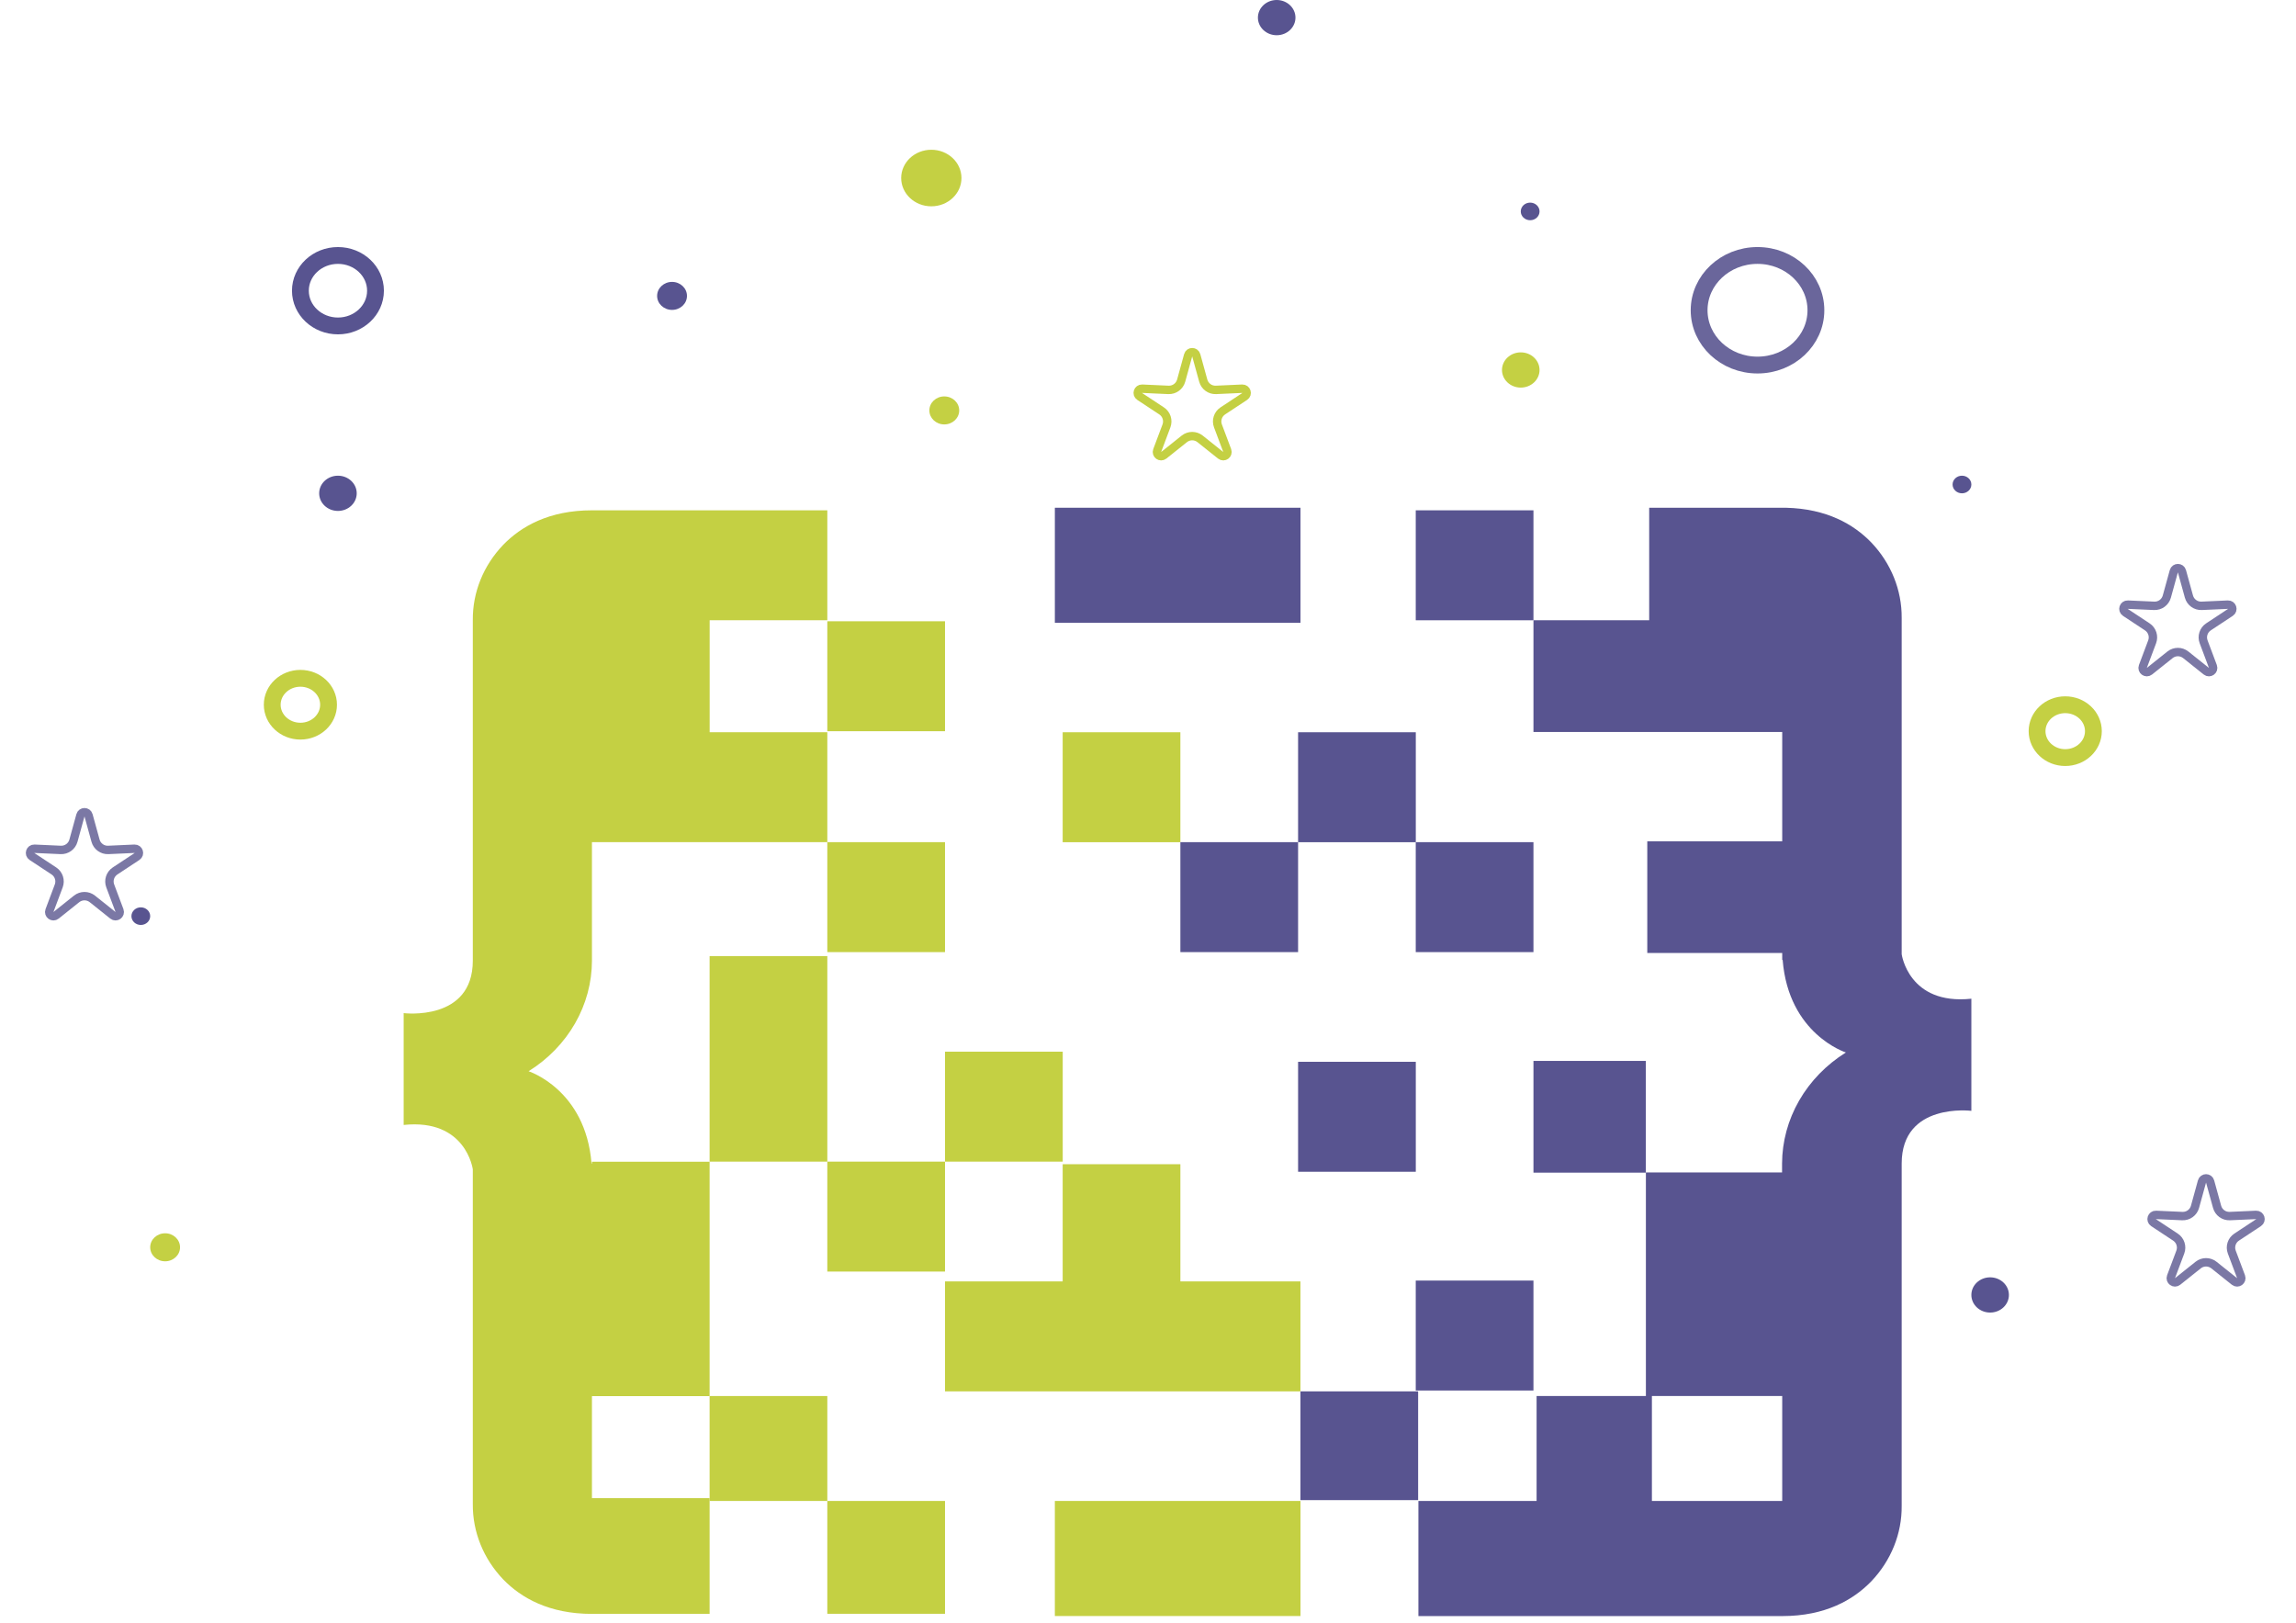 <svg width="273" height="193" viewBox="0 0 273 193" fill="none" xmlns="http://www.w3.org/2000/svg">
<g id="inicio_sesion">
<path id="circle15" d="M40.183 60.744C41.416 60.744 42.415 59.806 42.415 58.649C42.415 57.492 41.416 56.555 40.183 56.555C38.95 56.555 37.95 57.492 37.95 58.649C37.95 59.806 38.95 60.744 40.183 60.744Z" fill="#585490"/>
<path id="circle14" d="M236.632 156.049C237.865 156.049 238.865 155.111 238.865 153.954C238.865 152.798 237.865 151.86 236.632 151.86C235.399 151.86 234.4 152.798 234.4 153.954C234.4 155.111 235.399 156.049 236.632 156.049Z" fill="#585490"/>
<path id="circle13" d="M151.802 4.189C153.035 4.189 154.034 3.251 154.034 2.095C154.034 0.938 153.035 0 151.802 0C150.569 0 149.569 0.938 149.569 2.095C149.569 3.251 150.569 4.189 151.802 4.189Z" fill="#585490"/>
<path id="circle12" d="M180.823 46.081C182.056 46.081 183.055 45.144 183.055 43.987C183.055 42.83 182.056 41.892 180.823 41.892C179.59 41.892 178.59 42.83 178.59 43.987C178.59 45.144 179.59 46.081 180.823 46.081Z" fill="#C4D043"/>
<path id="circle11" d="M233.284 58.649C233.9 58.649 234.4 58.18 234.4 57.602C234.4 57.024 233.9 56.555 233.284 56.555C232.667 56.555 232.167 57.024 232.167 57.602C232.167 58.18 232.667 58.649 233.284 58.649Z" fill="#585490"/>
<path id="circle10" d="M181.939 26.183C182.555 26.183 183.055 25.714 183.055 25.135C183.055 24.557 182.555 24.088 181.939 24.088C181.322 24.088 180.823 24.557 180.823 25.135C180.823 25.714 181.322 26.183 181.939 26.183Z" fill="#585490"/>
<path id="circle9" d="M16.743 109.967C17.359 109.967 17.859 109.499 17.859 108.92C17.859 108.342 17.359 107.873 16.743 107.873C16.127 107.873 15.627 108.342 15.627 108.92C15.627 109.499 16.127 109.967 16.743 109.967Z" fill="#585490"/>
<path id="circle8" d="M79.908 36.844C80.888 36.844 81.683 36.099 81.683 35.179C81.683 34.259 80.888 33.514 79.908 33.514C78.928 33.514 78.133 34.259 78.133 35.179C78.133 36.099 78.928 36.844 79.908 36.844Z" fill="#585490"/>
<path id="circle7" d="M19.634 149.954C20.614 149.954 21.408 149.208 21.408 148.288C21.408 147.369 20.614 146.623 19.634 146.623C18.654 146.623 17.859 147.369 17.859 148.288C17.859 149.208 18.654 149.954 19.634 149.954Z" fill="#C4D043"/>
<path id="circle6" d="M112.277 50.459C113.258 50.459 114.052 49.714 114.052 48.794C114.052 47.874 113.258 47.129 112.277 47.129C111.297 47.129 110.503 47.874 110.503 48.794C110.503 49.714 111.297 50.459 112.277 50.459Z" fill="#C4D043"/>
<path id="circle5" d="M40.183 38.751C42.649 38.751 44.648 36.875 44.648 34.561C44.648 32.248 42.649 30.372 40.183 30.372C37.717 30.372 35.718 32.248 35.718 34.561C35.718 36.875 37.717 38.751 40.183 38.751Z" stroke="#585490" stroke-width="2" stroke-miterlimit="10"/>
<path id="circle4" d="M245.562 90.069C247.411 90.069 248.91 88.662 248.91 86.927C248.91 85.191 247.411 83.785 245.562 83.785C243.712 83.785 242.213 85.191 242.213 86.927C242.213 88.662 243.712 90.069 245.562 90.069Z" stroke="#C4D043" stroke-width="2" stroke-miterlimit="10"/>
<path id="circle3" d="M35.718 86.927C37.567 86.927 39.066 85.52 39.066 83.784C39.066 82.049 37.567 80.643 35.718 80.643C33.869 80.643 32.369 82.049 32.369 83.784C32.369 85.52 33.869 86.927 35.718 86.927Z" stroke="#C4D043" stroke-width="2" stroke-miterlimit="10"/>
<path id="circle2" d="M208.973 43.401C212.807 43.401 215.916 40.484 215.916 36.886C215.916 33.289 212.807 30.372 208.973 30.372C205.139 30.372 202.03 33.289 202.03 36.886C202.03 40.484 205.139 43.401 208.973 43.401Z" stroke="#6A669B" stroke-width="2" stroke-miterlimit="10"/>
<path id="circle1" d="M110.737 24.528C112.716 24.528 114.32 23.023 114.32 21.166C114.32 19.309 112.716 17.804 110.737 17.804C108.758 17.804 107.154 19.309 107.154 21.166C107.154 23.023 108.758 24.528 110.737 24.528Z" fill="#C4D043"/>
<g id="logo_hackademy">
<path id="Vector" d="M84.38 73.737V87.057H98.37V100.123H70.384V114.211C70.381 116.811 69.692 119.371 68.378 121.664C67.064 123.958 65.167 125.913 62.852 127.359C62.852 127.359 69.638 129.533 70.334 138.334H70.384V138.115H84.374V165.984H70.384V178.116H84.374V191.873H70.384C65.287 191.873 61.967 189.971 59.842 187.786C57.484 185.323 56.192 182.129 56.218 178.825V139.019C56.218 139.019 55.415 132.959 47.996 133.744V120.448C47.996 120.448 56.218 121.482 56.218 114.211V73.714C56.191 70.413 57.483 67.222 59.842 64.765C61.967 62.579 65.287 60.671 70.378 60.671H98.37V73.737H84.38Z" fill="#C4D043"/>
<path id="Vector_2" d="M98.37 113.667H84.374V138.104H98.37V113.667Z" fill="#C4D043"/>
<path id="Vector_3" d="M98.37 165.972H84.374V178.447H98.37V165.972Z" fill="#C4D043"/>
<path id="Vector_4" d="M112.365 73.861H98.369V86.933H112.365V73.861Z" fill="#C4D043"/>
<path id="Vector_5" d="M168.342 87.057H154.346V100.129H168.342V87.057Z" fill="#585490"/>
<path id="Vector_6" d="M168.342 126.237H154.346V139.309H168.342V126.237Z" fill="#585490"/>
<path id="Vector_7" d="M182.331 60.671H168.336V73.743H182.331V60.671Z" fill="#585490"/>
<path id="Vector_8" d="M182.331 100.123H168.336V113.195H182.331V100.123Z" fill="#585490"/>
<path id="Vector_9" d="M182.331 152.245H168.336V165.316H182.331V152.245Z" fill="#585490"/>
<path id="Vector_10" d="M168.62 165.417H154.625V178.347H168.62V165.417Z" fill="#585490"/>
<path id="Vector_11" d="M126.361 125.032H112.365V138.104H126.361V125.032Z" fill="#C4D043"/>
<path id="Vector_12" d="M154.625 152.345V165.417H112.365V152.345H126.355V138.411H140.351V152.345H154.625Z" fill="#C4D043"/>
<path id="Vector_13" d="M154.631 178.447H125.425V192.127H154.631V178.447Z" fill="#C4D043"/>
<path id="Vector_14" d="M154.631 60.364H125.425V74.044H154.631V60.364Z" fill="#585490"/>
<path id="Vector_15" d="M112.365 100.123H98.369V113.195H112.365V100.123Z" fill="#C4D043"/>
<path id="Vector_16" d="M140.35 87.057H126.355V100.129H140.35V87.057Z" fill="#C4D043"/>
<path id="Vector_17" d="M154.346 100.123H140.35V113.195H154.346V100.123Z" fill="#585490"/>
<path id="Vector_18" d="M112.365 138.104H98.369V151.175H112.365V138.104Z" fill="#C4D043"/>
<path id="Vector_19" d="M112.365 178.447H98.369V191.861H112.365V178.447Z" fill="#C4D043"/>
<path id="Vector_20" d="M195.695 126.131H182.332V139.415H195.695V126.131Z" fill="#585490"/>
<path id="Vector_21" d="M226.115 113.443V73.46C226.138 70.159 224.852 66.966 222.504 64.499C220.423 62.343 217.217 60.477 212.328 60.364H196.093V73.737H182.332V87.022H211.91V100.017H195.866V113.301H211.91V114.116H211.961C212.663 122.976 219.481 125.126 219.481 125.126C217.154 126.579 215.245 128.543 213.921 130.846C212.598 133.149 211.901 135.72 211.891 138.334V139.391H195.701V165.972H182.705V178.447H168.652V192.133H211.91C217.033 192.133 220.36 190.213 222.504 187.998C224.86 185.526 226.148 182.324 226.115 179.014V138.334C226.115 131.027 234.4 132.067 234.4 132.067V118.735C226.931 119.527 226.115 113.443 226.115 113.443ZM211.91 178.447H196.416V165.972H211.91V178.447Z" fill="#585490"/>
</g>
<path id="star4" d="M141.274 42.238C141.409 41.748 142.103 41.748 142.238 42.238L143.07 45.254C143.256 45.929 143.884 46.385 144.583 46.354L147.709 46.212C148.216 46.19 148.431 46.85 148.007 47.129L145.395 48.852C144.811 49.238 144.571 49.976 144.817 50.632L145.917 53.561C146.096 54.036 145.534 54.444 145.137 54.127L142.692 52.176C142.144 51.739 141.368 51.739 140.82 52.176L138.375 54.127C137.978 54.444 137.416 54.036 137.595 53.561L138.695 50.632C138.941 49.976 138.701 49.238 138.117 48.852L135.505 47.129C135.081 46.85 135.296 46.19 135.803 46.212L138.929 46.354C139.628 46.385 140.256 45.929 140.443 45.254L141.274 42.238Z" stroke="#C4D043"/>
<path id="star3" d="M9.564 96.931C9.699 96.442 10.393 96.442 10.528 96.931L11.359 99.947C11.545 100.622 12.174 101.079 12.873 101.047L15.998 100.906C16.506 100.883 16.72 101.543 16.296 101.823L13.685 103.545C13.1 103.931 12.86 104.67 13.107 105.325L14.207 108.254C14.385 108.729 13.824 109.137 13.427 108.821L10.981 106.869C10.434 106.432 9.657 106.432 9.11 106.869L6.664 108.821C6.268 109.137 5.706 108.729 5.885 108.254L6.985 105.325C7.231 104.67 6.991 103.931 6.407 103.545L3.795 101.823C3.371 101.543 3.586 100.883 4.093 100.906L7.218 101.047C7.918 101.079 8.546 100.622 8.732 99.947L9.564 96.931Z" stroke="#7B78A5"/>
<path id="star2" d="M258.474 67.91C258.609 67.421 259.303 67.421 259.438 67.91L260.269 70.926C260.456 71.601 261.084 72.058 261.783 72.026L264.909 71.885C265.416 71.862 265.631 72.522 265.207 72.802L262.595 74.525C262.011 74.91 261.771 75.649 262.017 76.304L263.117 79.233C263.296 79.708 262.734 80.117 262.337 79.8L259.891 77.848C259.344 77.412 258.568 77.412 258.02 77.848L255.575 79.8C255.178 80.117 254.616 79.708 254.795 79.233L255.895 76.304C256.141 75.649 255.901 74.91 255.317 74.525L252.705 72.802C252.281 72.522 252.496 71.862 253.003 71.885L256.129 72.026C256.828 72.058 257.456 71.601 257.642 70.926L258.474 67.91Z" stroke="#7B78A5"/>
<path id="star1" d="M261.822 140.462C261.957 139.973 262.652 139.973 262.787 140.462L263.618 143.479C263.804 144.153 264.432 144.61 265.132 144.578L268.257 144.437C268.765 144.414 268.979 145.074 268.555 145.354L265.944 147.077C265.359 147.462 265.119 148.201 265.365 148.856L266.466 151.785C266.644 152.261 266.083 152.669 265.686 152.352L263.24 150.4C262.693 149.964 261.916 149.964 261.369 150.4L258.923 152.352C258.526 152.669 257.965 152.261 258.143 151.785L259.244 148.856C259.49 148.201 259.25 147.462 258.665 147.077L256.054 145.354C255.63 145.074 255.844 144.414 256.352 144.437L259.477 144.578C260.177 144.61 260.805 144.153 260.991 143.479L261.822 140.462Z" stroke="#7B78A5"/>
</g>
</svg>
